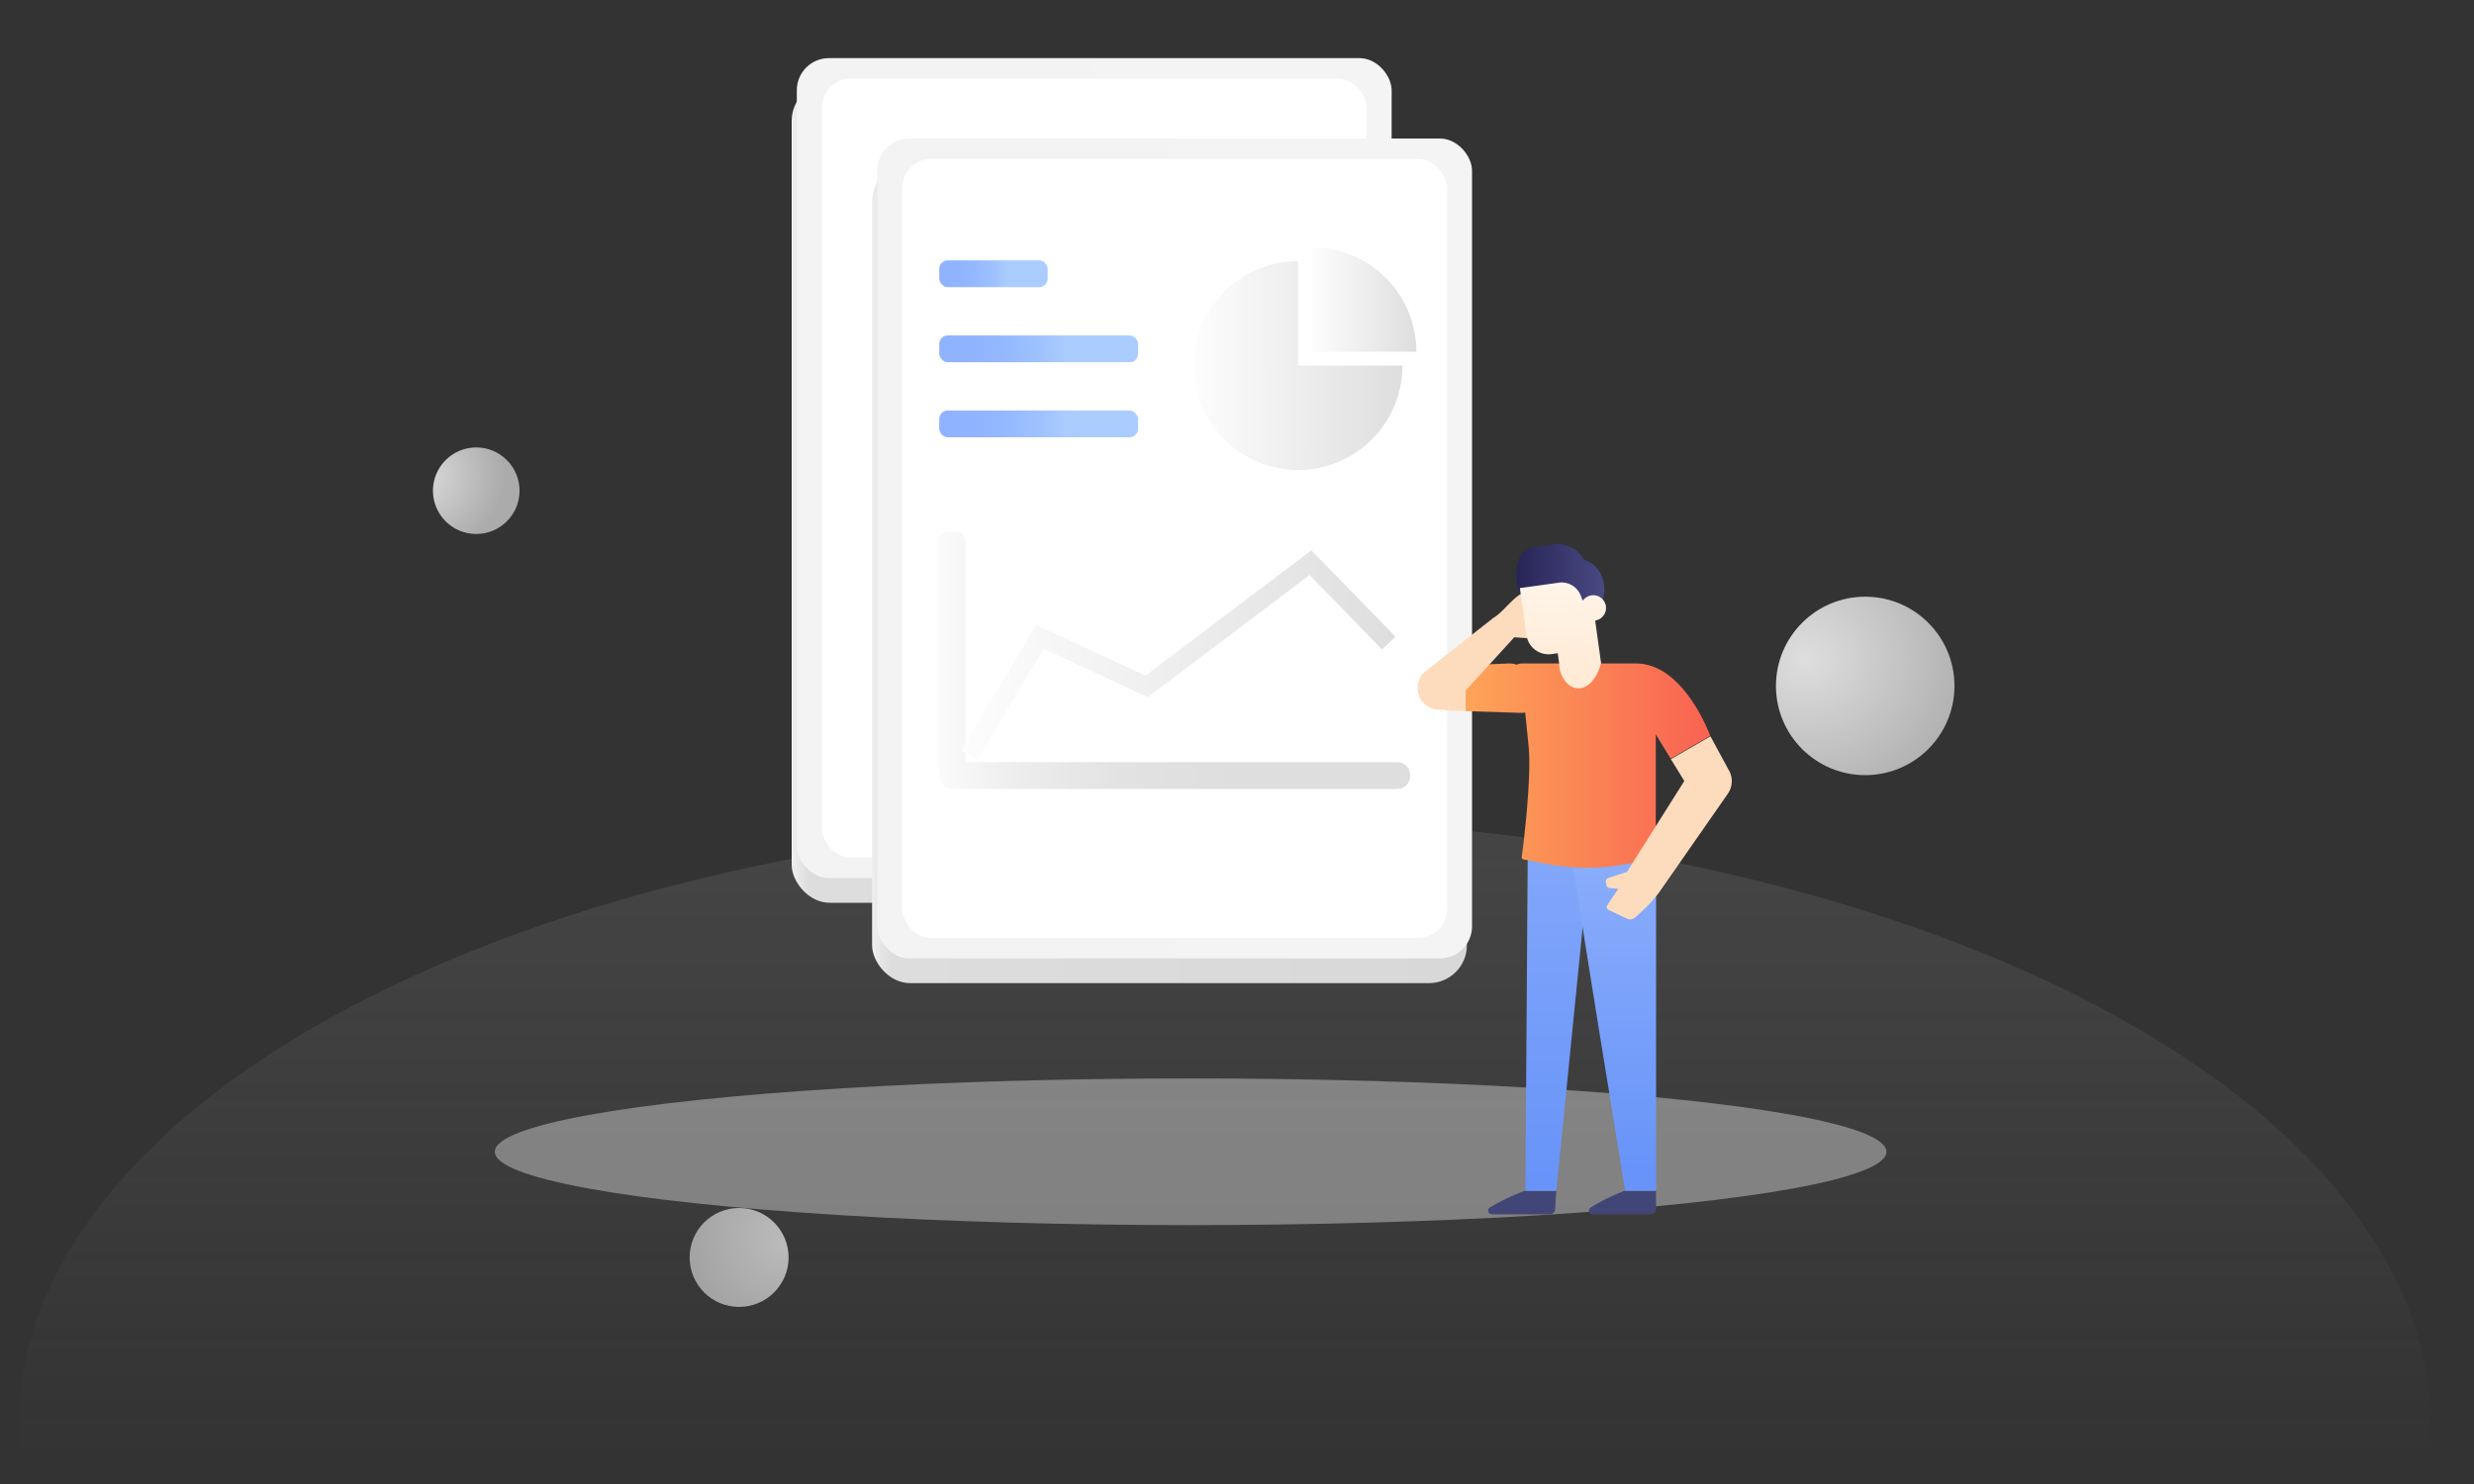 <svg xmlns="http://www.w3.org/2000/svg" xmlns:xlink="http://www.w3.org/1999/xlink" viewBox="0 0 400 240"><rect x="0" y="0" width="400" height="240" fill="#333333" stroke="none"/><defs><style>.cls-1,.cls-4,.cls-5,.cls-6{isolation:isolate;}.cls-2{fill:url(#未命名的渐变_3);}.cls-3{opacity:0.36;mix-blend-mode:multiply;fill:url(#radial-gradient);}.cls-4,.cls-5{opacity:0.84;}.cls-4{fill:url(#未命名的渐变_2);}.cls-5{fill:url(#未命名的渐变_2-2);}.cls-6{opacity:0.66;fill:url(#未命名的渐变_16);}.cls-7{fill:url(#未命名的渐变_75);}.cls-8{fill:url(#未命名的渐变_38);}.cls-9{fill:#fff;}.cls-10{fill:url(#未命名的渐变_75-2);}.cls-11{fill:url(#未命名的渐变_38-2);}.cls-12{fill:url(#未命名的渐变_20);}.cls-13{fill:url(#未命名的渐变_20-2);}.cls-14{fill:url(#未命名的渐变_20-3);}.cls-15{fill:url(#未命名的渐变_55);}.cls-16{fill:url(#未命名的渐变_40);}.cls-17{fill:url(#未命名的渐变_40-2);}.cls-18{fill:none;stroke-miterlimit:10;stroke-width:3px;stroke:url(#未命名的渐变_40-3);}.cls-19{fill:#fddcbd;}.cls-19,.cls-20,.cls-21,.cls-22,.cls-23,.cls-24,.cls-25,.cls-26{fill-rule:evenodd;}.cls-20{fill:url(#未命名的渐变_15);}.cls-21{fill:url(#未命名的渐变_13);}.cls-22{fill:url(#未命名的渐变_15-2);}.cls-23{fill:url(#未命名的渐变_13-2);}.cls-24{fill:url(#未命名的渐变_12);}.cls-25{fill:url(#未命名的渐变_11);}.cls-26{fill:url(#未命名的渐变_10);}</style><linearGradient id="未命名的渐变_3" x1="-163.07" y1="-3484.03" x2="-163.07" y2="-3484.53" gradientTransform="matrix(390, 0, 0, -196, 63796, -682737.5)" gradientUnits="userSpaceOnUse"><stop offset="0" stop-color="#a9a9a9" stop-opacity="0.15"/><stop offset="1" stop-color="#a9a9a9" stop-opacity="0"/></linearGradient><radialGradient id="radial-gradient" cx="116.28" cy="18463.86" r="68.58" gradientTransform="translate(1.77 -3007.98) scale(1.64 0.17)" gradientUnits="userSpaceOnUse"><stop offset="0" stop-color="#808184"/><stop offset="0.07" stop-color="#9a9a9d"/><stop offset="0.17" stop-color="#b9b9bb"/><stop offset="0.28" stop-color="#d2d3d4"/><stop offset="0.4" stop-color="#e6e7e7"/><stop offset="0.53" stop-color="#f4f4f5"/><stop offset="0.7" stop-color="#fdfdfd"/><stop offset="0.99" stop-color="#fff"/></radialGradient><radialGradient id="未命名的渐变_2" cx="23.35" cy="-3456.5" r="1.3" gradientTransform="matrix(0, 21, 22.62, 0, 78477.88, -383.45)" gradientUnits="userSpaceOnUse"><stop offset="0" stop-color="#fff"/><stop offset="1" stop-color="#c2c2c2"/></radialGradient><radialGradient id="未命名的渐变_2-2" cx="21.94" cy="-3466.43" r="0.63" xlink:href="#未命名的渐变_2"/><radialGradient id="未命名的渐变_16" cx="86.43" cy="-3454.85" r="0.94" gradientTransform="matrix(0, 16, 17.23, 0, 59653.96, -1181.75)" gradientUnits="userSpaceOnUse"><stop offset="0" stop-color="#fff"/><stop offset="1" stop-color="#d8d8d8"/></radialGradient><linearGradient id="未命名的渐变_75" x1="128" y1="79.7" x2="224.17" y2="79.7" gradientUnits="userSpaceOnUse"><stop offset="0" stop-color="#eee"/><stop offset="0.03" stop-color="#ddd"/><stop offset="1" stop-color="#d8d8d8"/></linearGradient><linearGradient id="未命名的渐变_38" x1="128.83" y1="75.7" x2="225" y2="75.7" gradientUnits="userSpaceOnUse"><stop offset="0" stop-color="#f3f3f3"/><stop offset="1" stop-color="#f4f4f4"/></linearGradient><linearGradient id="未命名的渐变_75-2" x1="141" y1="92.7" x2="237.17" y2="92.7" xlink:href="#未命名的渐变_75"/><linearGradient id="未命名的渐变_38-2" x1="141.83" y1="88.7" x2="238" y2="88.7" xlink:href="#未命名的渐变_38"/><linearGradient id="未命名的渐变_20" x1="162.99" y1="44.28" x2="151.35" y2="44.28" gradientUnits="userSpaceOnUse"><stop offset="0" stop-color="#acf"/><stop offset="1" stop-color="#487fff" stop-opacity="0.6"/></linearGradient><linearGradient id="未命名的渐变_20-2" x1="172.28" y1="56.42" x2="150.93" y2="56.42" xlink:href="#未命名的渐变_20"/><linearGradient id="未命名的渐变_20-3" x1="172.28" y1="68.55" x2="150.93" y2="68.55" xlink:href="#未命名的渐变_20"/><linearGradient id="未命名的渐变_55" x1="200.19" y1="106.79" x2="149.56" y2="106.79" gradientUnits="userSpaceOnUse"><stop offset="0" stop-color="#dedede"/><stop offset="0.37" stop-color="#e2e2e2"/><stop offset="0.71" stop-color="#ededed"/><stop offset="1" stop-color="#fdfdfd"/></linearGradient><linearGradient id="未命名的渐变_40" x1="226.75" y1="59.13" x2="193" y2="59.12" gradientUnits="userSpaceOnUse"><stop offset="0" stop-color="#dedede"/><stop offset="1" stop-color="#fdfdfd"/></linearGradient><linearGradient id="未命名的渐变_40-2" x1="229" y1="48.44" x2="212.13" y2="48.44" xlink:href="#未命名的渐变_40"/><linearGradient id="未命名的渐变_40-3" x1="225.62" y1="105.95" x2="155.43" y2="105.95" xlink:href="#未命名的渐变_40"/><linearGradient id="未命名的渐变_15" x1="-836.99" y1="-2635.72" x2="-836.84" y2="-2635.71" gradientTransform="matrix(-1.56, 25.31, 58.87, 0, 154112.96, 21372.91)" gradientUnits="userSpaceOnUse"><stop offset="0" stop-color="#1f1e4a"/><stop offset="1" stop-color="#424677"/></linearGradient><linearGradient id="未命名的渐变_13" x1="-956.21" y1="-2639.73" x2="-956.05" y2="-2639.73" gradientTransform="matrix(0, 462.49, 63.87, 0, 168853.4, 442360.76)" gradientUnits="userSpaceOnUse"><stop offset="0" stop-color="#8caefb"/><stop offset="1" stop-color="#6894f9"/></linearGradient><linearGradient id="未命名的渐变_15-2" x1="-837" y1="-2640.63" x2="-836.84" y2="-2640.63" gradientTransform="matrix(0, 25.31, 58.87, 0, 155727.05, 21372.91)" xlink:href="#未命名的渐变_15"/><linearGradient id="未命名的渐变_13-2" x1="-953.46" y1="-2641.82" x2="-953.3" y2="-2641.82" gradientTransform="matrix(0, 331.32, 98.67, 0, 260927.94, 316041.22)" xlink:href="#未命名的渐变_13"/><linearGradient id="未命名的渐变_12" x1="236.97" y1="123.76" x2="276.55" y2="123.76" gradientUnits="userSpaceOnUse"><stop offset="0" stop-color="#fda457"/><stop offset="1" stop-color="#f96252"/></linearGradient><linearGradient id="未命名的渐变_11" x1="-772.17" y1="95.08" x2="-757.97" y2="95.08" gradientTransform="matrix(-1, 0, 0, 1, -512.8, 0)" gradientUnits="userSpaceOnUse"><stop offset="0" stop-color="#494983"/><stop offset="1" stop-color="#272557"/></linearGradient><linearGradient id="未命名的渐变_10" x1="-927.09" y1="-2647.13" x2="-926.93" y2="-2647.13" gradientTransform="translate(-270386.04 94878.87) rotate(90) scale(102.24)" gradientUnits="userSpaceOnUse"><stop offset="0" stop-color="#fff7ed"/><stop offset="1" stop-color="#ffebd6"/></linearGradient></defs><title>暂无图表</title><g class="cls-1"><g id="图层_1" data-name="图层 1"><ellipse id="背景" class="cls-2" cx="198" cy="230.36" rx="195" ry="98"/><ellipse class="cls-3" cx="192.5" cy="186.27" rx="112.5" ry="11.86"/><circle class="cls-4" cx="301.57" cy="110.93" r="14.43"/><circle class="cls-5" cx="77" cy="79.36" r="7"/><circle id="椭圆形" class="cls-6" cx="119.5" cy="203.36" r="8"/><rect class="cls-7" x="128" y="13.4" width="96.17" height="132.6" rx="6.14"/><rect class="cls-8" x="128.83" y="9.4" width="96.17" height="132.6" rx="5.19"/><rect class="cls-9" x="132.86" y="12.7" width="88.1" height="126" rx="4.73"/><rect class="cls-10" x="141" y="26.4" width="96.17" height="132.6" rx="6.14"/><rect class="cls-11" x="141.83" y="22.4" width="96.17" height="132.6" rx="5.19"/><rect class="cls-9" x="145.86" y="25.7" width="88.1" height="126" rx="4.73"/><rect class="cls-12" x="151.86" y="42.11" width="17.53" height="4.33" rx="1.37"/><rect class="cls-13" x="151.86" y="54.25" width="32.14" height="4.33" rx="1.37"/><rect class="cls-14" x="151.86" y="66.39" width="32.14" height="4.33" rx="1.37"/><path class="cls-15" d="M225.9,123.25H156.1V87.51A1.52,1.52,0,0,0,154.58,86h-1.31a1.52,1.52,0,0,0-1.51,1.51V124a1.49,1.49,0,0,0,.3.89,1.85,1.85,0,0,0-.07.48v.14a2.09,2.09,0,0,0,2.1,2.09H225.9a2.09,2.09,0,0,0,2.1-2.09v-.14A2.1,2.1,0,0,0,225.9,123.25Z"/><path class="cls-16" d="M209.88,42.25a16.88,16.88,0,1,0,16.87,16.87H209.88Z"/><path class="cls-17" d="M212.12,40V56.88H229A16.88,16.88,0,0,0,212.12,40Z"/><polyline class="cls-18" points="156.72 122.12 168.12 103 185.39 111 211.88 91 224.54 104"/><g id="Arm-Right1"><path class="cls-19" d="M237,115l-2.72-.07v-7.24l2.72-.07V115Z"/><path class="cls-19" d="M232.73,114.79h0l1.52.09v-7.24l-1.52.09h0a3.53,3.53,0,0,0,0,7.06Z"/></g><g id="Pants1"><g id="Leg-Right1"><path class="cls-20" d="M246.52,192.59a35.34,35.34,0,0,0-5.67,2.71.61.61,0,0,0-.22.67.6.6,0,0,0,.57.42h9.34a.9.9,0,0,0,.9-.85c.07-1.12.18-2.95.18-2.95Z"/><path class="cls-21" d="M258.2,138.84,247,139l-.37,53.59h5L257,138.84Z"/></g><g id="Leg-Left1"><path class="cls-22" d="M262.65,192.59a33.12,33.12,0,0,0-5.52,2.72.61.61,0,0,0-.2.67.6.6,0,0,0,.57.41h9.35a.9.9,0,0,0,.9-.91v-2.89Z"/><path class="cls-23" d="M267.75,138.84H254.2c0,1.46,8.56,53.75,8.56,53.75h5V138.84Z"/></g></g><path class="cls-24" d="M264.2,107.3l-18.11,0a2,2,0,0,0-.87.2,3.7,3.7,0,0,0-1.15-.2h-.24l-6.86.29V115l8.86.29H246a4.07,4.07,0,0,0,.6-.06l.54,5.37c.52,5.11-.83,16-1.1,18a.35.35,0,0,0,.28.39l3.66.71a34.78,34.78,0,0,0,12.5.13l5.23-.9V118.77l2.4,3.92,6.4-3.69S272.2,107,264.2,107.3Z"/><path id="Hand-Right" class="cls-19" d="M244.83,103.06l3.22.23a.57.57,0,0,0,.61-.46l.09-.41a.56.56,0,0,0-.29-.63l-1.22-.67,2.67-1.75a.51.51,0,0,0,.23-.36.53.53,0,0,0-.12-.42l-2.24-2.5a1.17,1.17,0,0,0-1.18-.34c-1.83.56-3.54,3.27-5.14,4.17h0l-10.67,8.39,3.87,5.9,10.17-11.15Z"/><g id="Arm-Right2"><path class="cls-19" d="M260,142l3.05-1,9.27-14.69-.74-1.22h0l-1.43-2.32,6.4-3.69,1.29,2.39h0l1.68,3.09a3.52,3.52,0,0,1-.11,3.72l-.09.14-11.14,16a25.68,25.68,0,0,1-3.88,4,1.13,1.13,0,0,1-1.22.16l-3-1.42a.52.52,0,0,1-.21-.76l1.77-2.66-1.38-.13a.57.57,0,0,1-.52-.46l-.08-.42A.58.58,0,0,1,260,142Z"/></g><g id="Head1"><path class="cls-25" d="M252.73,102.17s-5.37-5.33-7-6.52a.92.92,0,0,1-.38-.63h0c-.44-3.19-.21-6.14,3-6.58l2.82-.39a4.85,4.85,0,0,1,4.93,2.47h0c3.66,1.06,4,6.14,2.33,7.69l-5.67,4Z"/><path class="cls-26" d="M258.87,107.28l-.64-4.62-.32-2.3a2.06,2.06,0,1,0-2-3.21l-.37-.92a3.31,3.31,0,0,0-3.5-2l-6.3.88s.6,4.33,1.06,7.59a3.6,3.6,0,0,0,4.06,3.08l1-.14.23,1.66v.15a4.71,4.71,0,0,0,1.22,3c2.25,2.16,4.75,0,5.51-3.11Z"/></g></g></g></svg>
